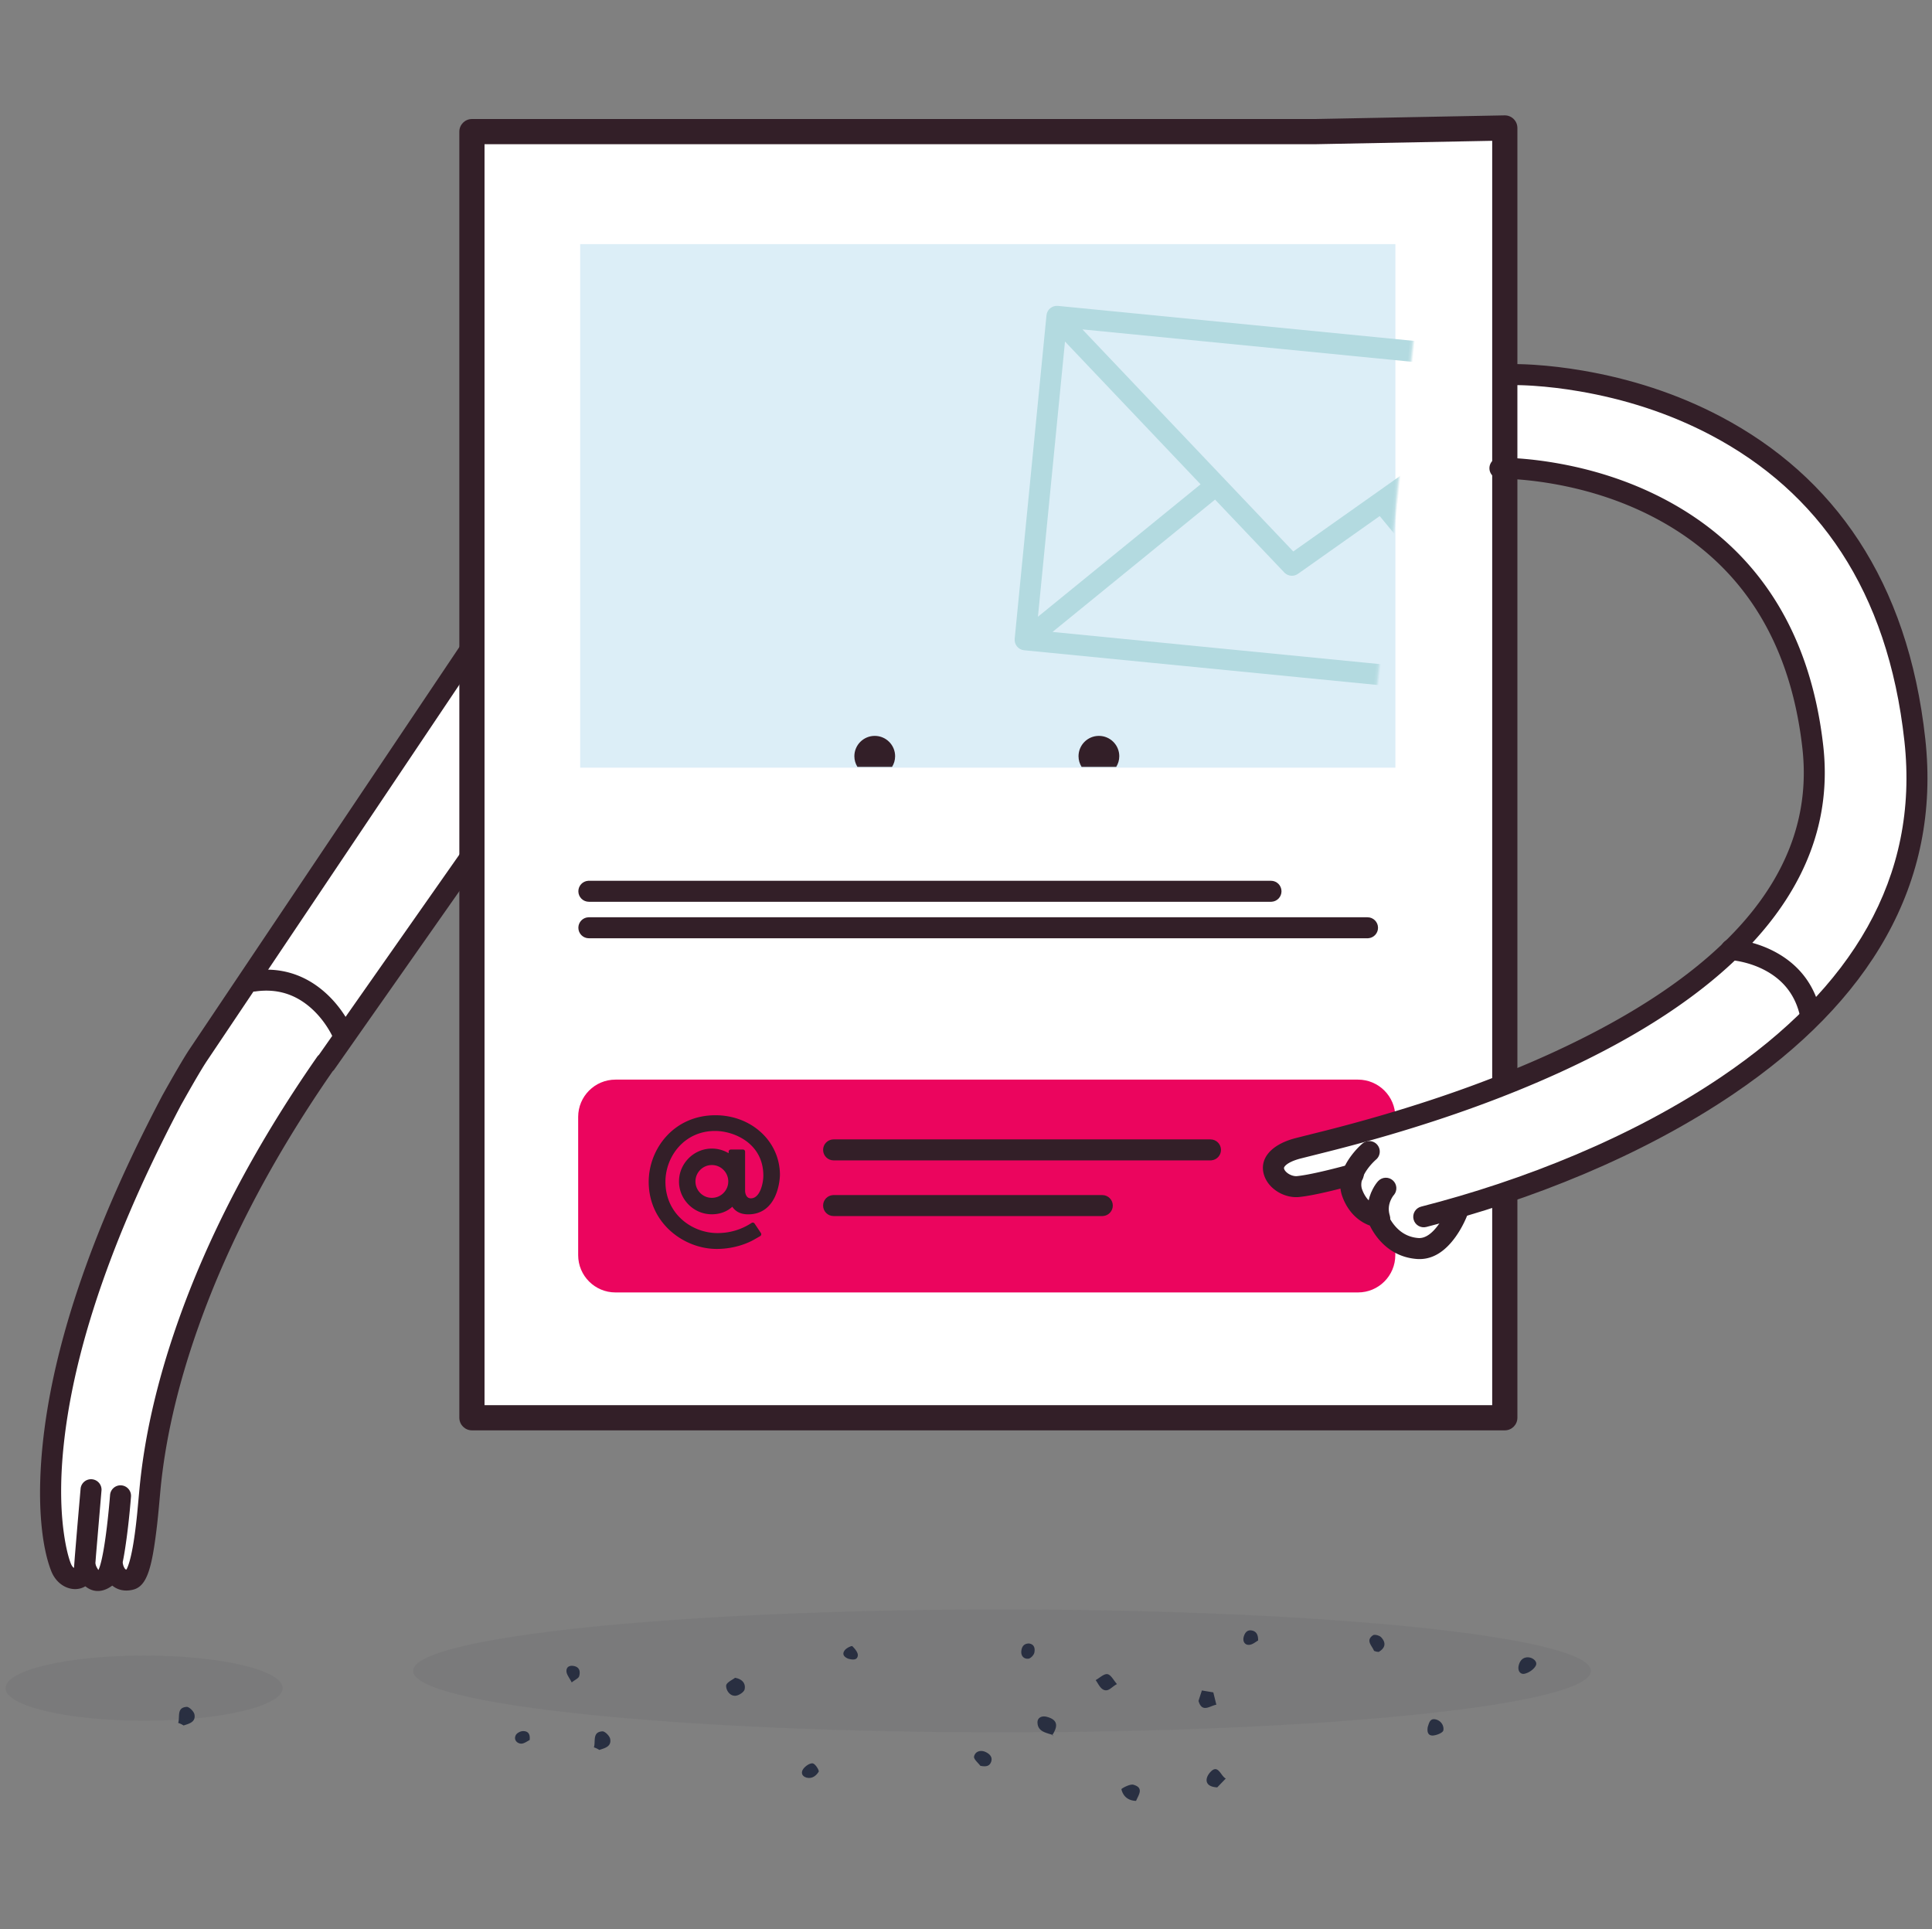 <svg width="701px" height="700px" viewBox="0 0 701 700" xmlns="http://www.w3.org/2000/svg" xmlns:xlink="http://www.w3.org/1999/xlink"><rect x="0" y="0" width="701" height="700" fill="#808080" stroke="none"/><defs><path id="a" d="M1.335.697h1.479v.782H1.335z"/><path id="c" d="M0 0h295.788v189.956H0z"/></defs><g fill="none" fill-rule="evenodd"><path d="M546.507 392.366V170.2c58.179 0 111.837 41.297 111.837 112.44 0 71.142-111.837 109.727-111.837 109.727m0-255.929V48.413H171.234l1.695 188.255s-54.189 75.263-93.325 134.872C40.467 431.147 13.895 509.809 18.791 556.385c2.554 24.276 12.249 11.2 12.249 11.2s-.293 6.464 4.995 6.464c5.29 0 5.73-5.435 5.73-5.435s4.701 10.578 7.934 2.203c3.231-8.374 4.848-44.81 10.872-65.231 6.023-20.422 30.749-86.391 66.32-132.212 35.571-45.821 44.012-61.797 44.012-61.797v200.162l375.092 2.651v-80.727S695.723 388.749 695.723 288.367s-71.442-151.93-149.216-151.93" fill="#FFF"/><path d="m545.907 41.857-68.924 1.329-305.749-.001c-2.524 0-4.57 2.046-4.57 4.57v466.636c0 2.524 2.046 4.57 4.57 4.57h374.76c2.524 0 4.57-2.046 4.57-4.57V46.427c0-2.559-2.1-4.619-4.658-4.57Zm-4.483 9.229V509.82H175.804V52.325l301.268.001 64.353-1.24Z" fill="#331F28" fill-rule="nonzero"/><path d="M554.891 601.355c-2.047-.302-3.421.926-3.874 3.026-.402 1.766.592 3.202 2.094 2.896 1.544-.315 3.37-1.541 4.098-2.89.793-1.466-.898-2.823-2.317-3.031M439.215 642.889c-2.143 2.283-2.248 5.393 2.443 5.606 1.032-1.069 2.064-2.137 3.098-3.207-1.862-.912-2.74-5.381-5.541-2.399M436.085 613.335c-.408 1.261-.818 2.524-1.226 3.787 1.301 4.498 4.135 1.772 6.476 1.374-.368-1.488-.735-2.977-1.102-4.466-1.383-.232-2.765-.463-4.148-.695M519.911 629.677c1.361-.065 3.639-1.01 3.79-1.866.297-1.677-.819-3.545-2.838-3.985-2.033-.444-2.338 1.303-2.81 2.705-.305 1.607-.044 3.239 1.857 3.147M499.373 599.242l.856.112c2.446-1.426 2.777-3.346.883-5.34-.606-.637-2.354-1.112-2.928-.719-2.808 1.919-.356 3.795.368 5.674l.821.272ZM218.552 628.164c-3.743.251-2.357 3.666-3.06 5.812a8.496 8.496 0 0 1 1.956.935c2.038-.665 4.481-1.236 3.942-4.015-.213-1.1-1.918-2.793-2.839-2.731M67.715 619.291c-3.743.251-2.357 3.666-3.06 5.813a8.491 8.491 0 0 1 1.956.933c2.038-.667 4.481-1.236 3.942-4.015-.213-1.1-1.918-2.793-2.839-2.731M189.662 628.084c-.874.033-2.1.686-2.492 1.42-.886 1.661.373 2.984 1.785 3.119 1.147.111 2.406-.938 3.216-1.295.325-2.721-1.054-3.296-2.51-3.243M397.545 609.578c.846 1.143 1.461 2.659 2.588 3.346 1.988 1.216 3.175-.942 5.148-1.899-1.205-1.355-2.167-3.375-3.45-3.607-1.258-.228-2.844 1.365-4.286 2.159M266.699 608.734c-.886.72-3.157 1.708-3.222 2.83-.09 1.529 1.192 3.805 3.363 3.687 1.208-.065 3.106-1.301 3.333-2.314.385-1.723-.364-3.644-3.474-4.203M379.685 622.867c-1.767-.433-3.258.408-3.248 2.002.019 3.332 2.984 3.771 5.43 4.572 1.967-3.038 2.128-5.514-2.183-6.575M382.288 629.954l-.393-.503c-.009-.004-.018-.006-.027-.009-.019.028-.035.056-.055.086 0-.003.475.426.475.426M208.667 604.573c-1.548-.481-3.174-.102-3.141 1.764.022 1.208 1.078 2.4 1.909 4.079 1.267-1.004 2.464-1.474 2.696-2.237.413-1.366.34-3.045-1.464-3.605M373.37 596.288c-1.837.006-2.628 1.109-2.793 2.727-.188 1.822.929 2.931 2.551 2.793.816-.068 1.986-1.312 2.169-2.196.287-1.371.101-3.03-1.927-3.324M309.258 597.271c-.24-.235-2.033.611-2.651 1.346-1.244 1.482-.41 2.566 1.183 3.202 1.446.386 3.233.667 3.458-1.143.133-1.075-1.054-2.487-1.989-3.404M357.745 635.723c-1.838-.906-3.883-.379-4.317 1.568-.213.955 1.535 2.348 2.271 3.372 1.85.371 3.305.287 3.92-1.448.62-1.742-.589-2.856-1.875-3.491M454.106 591.556c-1.767-.29-2.566 1.155-2.879 2.467-.359 1.508.432 2.94 2.156 2.748 1.188-.132 2.279-1.119 3.101-1.56.071-2.365-.843-3.403-2.378-3.654M411.222 647.533c-1.263-.35-4.394 1.399-4.337 1.633.639 2.634 2.486 4.145 5.315 4.231.932-2.19 2.969-4.766-.978-5.863" fill="#293042"/><g transform="translate(410.147 652.003)"><mask id="b" fill="#fff"><use xlink:href="#a"/></mask><path d="M2.134 1.4c-.028-.002-.053-.007-.081-.007-.01.03-.025.058-.038.086l.12-.078Z" fill="#293042" mask="url(#b)"/></g><path d="M294.905 639.787c-1.034-.172-2.651.955-3.419 1.965-.892 1.177-.722 2.686 1.171 3.211 2.061.51 3.522-.757 4.388-2.14.29-.464-1.223-2.882-2.14-3.036" fill="#293042"/><path d="M577.251 606.241c0 12.311-95.671 22.29-213.686 22.29-118.015 0-213.686-9.979-213.686-22.29 0-12.311 95.671-22.29 213.686-22.29 118.015 0 213.686 9.979 213.686 22.29M102.558 612.487c0 6.533-22.51 11.83-50.279 11.83-27.769 0-50.279-5.297-50.279-11.83 0-6.533 22.51-11.83 50.279-11.83 27.769 0 50.279 5.297 50.279 11.83" fill-opacity=".06" fill="#293042"/><path d="M496.188 332.805c2.103 0 3.809 1.705 3.809 3.809 0 2.019-1.571 3.672-3.558 3.8l-.251.008H213.659c-2.103 0-3.809-1.705-3.809-3.809 0-2.019 1.571-3.672 3.558-3.801l.25-.008h282.529ZM461.165 319.563c2.103 0 3.809 1.705 3.809 3.809 0 2.019-1.571 3.672-3.558 3.801l-.25.008H213.659c-2.103 0-3.809-1.705-3.809-3.809 0-2.019 1.571-3.672 3.558-3.8l.25-.008h247.506Z" fill="#331F28" fill-rule="nonzero"/><path d="M492.733 468.923H223.314c-7.475 0-13.535-6.06-13.535-13.535v-50.144c0-7.475 6.06-13.535 13.535-13.535h269.418c7.475 0 13.535 6.06 13.535 13.535v50.144c0 7.475-6.06 13.535-13.535 13.535" fill="#EB055E"/><path d="M264.155 429.661c-.406 2.453-2.403 4.449-4.855 4.855-1.939.32-3.84-.285-5.216-1.661-1.375-1.376-1.982-3.277-1.661-5.216.405-2.453 2.402-4.45 4.855-4.856.34-.056.68-.084 1.016-.084 1.574 0 3.067.611 4.2 1.746 1.376 1.376 1.981 3.278 1.661 5.216m-4.579-25.03c-15.149 0-24.202 12.278-24.202 24.148 0 15.046 12.809 24.359 24.676 24.359 7 0 11.998-2.507 13.363-3.276a213.192 213.192 0 0 0 2.419-1.381.784.784 0 0 0 .367-.497.787.787 0 0 0-.111-.611l-2.305-3.459c-.236-.352-.716-.45-1.076-.215-3.74 2.445-7.91 3.685-12.393 3.685-9.275 0-18.87-6.96-18.87-18.607 0-9.069 6.742-18.448 18.026-18.448 6.766 0 17.5 4.407 17.5 16.234 0 2.575-1.141 8.221-4.53 8.221-1.788 0-2.053-2.014-2.091-2.614v-14.316c0-.431-.35-.781-.781-.781h-4.404c-.43 0-.781.35-.781.781v.558c-2.214-1.325-4.742-1.884-7.341-1.617-5.75.589-10.329 5.394-10.652 11.175-.185 3.31.967 6.457 3.242 8.863 2.278 2.408 5.353 3.734 8.657 3.734 4.058 0 6.492-1.861 7.415-2.74 1.213 1.835 3.158 2.764 5.786 2.764 4.426 0 7.799-2.264 9.756-6.548 1.72-3.763 1.74-7.703 1.74-7.742 0-12.152-10.283-21.67-23.411-21.67" fill="#331F28"/><path d="M439.208 413.394c2.103 0 3.809 1.705 3.809 3.809 0 2.019-1.571 3.672-3.558 3.8l-.25.008h-136.75c-2.103 0-3.809-1.705-3.809-3.809 0-2.019 1.571-3.672 3.558-3.801l.25-.008h136.75ZM399.956 433.594c2.103 0 3.809 1.705 3.809 3.809 0 2.019-1.571 3.672-3.558 3.801l-.25.008h-97.498c-2.103 0-3.809-1.705-3.809-3.809 0-2.019 1.571-3.671 3.558-3.8l.25-.008h97.498Z" fill="#331F28" fill-rule="nonzero"/><path d="M470.517 416.757c-15.128 4.219-6.731 14.464.488 13.747 6.567-.652 20.008-4.433 20.008-4.433s-5.368-13.533-20.496-9.313" fill="#F9CBD2"/><path d="M582.537 416.444c13.005-4.865 48.945-26.898 48.945-26.898l-17.756-29.691-39.294 22.494s-69.567 27.078-79.534 29.873c-9.967 2.795 3.141 22.157 3.141 22.157l2.996 9.015s5.197 12.71 17.037 9.39c11.841-3.32 10.214-14.6 10.214-14.6s37.248-15.051 44.367-17.046c7.119-1.996 9.884-4.694 9.884-4.694" fill="#FFF"/><path fill="#FFF" d="m495.155 410.241-30.993 8.969-.726 6.369 5.191 5.273 23.427-4.524-1.044 5.571 7.845 10.041 7.085-17.867-4.435-9.219z"/><path d="M494.372 414.891c1.613-1.35 4.015-1.137 5.365.476 1.291 1.543 1.153 3.808-.274 5.183l-.45.402-.395.376c-.051.05-.105.103-.16.158-.668.666-1.339 1.42-1.959 2.236-2.212 2.911-3.08 5.639-2.27 7.843.706 1.92 1.676 3.343 2.84 4.383.791.707 1.626 1.196 2.447 1.509l.299.107.232.073.206.054.027.005a3.809 3.809 0 0 1 3.047 2.319l.126.341.16.393.167.367.216.442c.558 1.098 1.271 2.201 2.143 3.219 2.173 2.538 4.927 4.118 8.458 4.402 2.471.199 5.031-1.579 7.451-5.008.895-1.268 1.687-2.649 2.358-4.03l.352-.749.259-.591.165-.409c.74-1.969 2.935-2.966 4.905-2.226 1.969.74 2.966 2.936 2.226 4.905l-.153.392-.2.478-.246.558-.293.631a41.965 41.965 0 0 1-.164.341c-.84 1.73-1.833 3.46-2.987 5.095-3.81 5.398-8.524 8.671-14.285 8.209-5.687-.457-10.227-3.062-13.634-7.04-1.132-1.321-2.069-2.716-2.833-4.123l-.317-.604-.174-.348-.226-.082c-1.488-.567-2.965-1.401-4.352-2.552l-.459-.395c-2.092-1.869-3.776-4.34-4.914-7.436-1.901-5.175-.266-10.313 3.355-15.079 1.452-1.911 2.899-3.354 3.938-4.223Z" fill="#331F28" fill-rule="nonzero"/><path d="M500.03 428.541c1.419-1.553 3.828-1.662 5.381-.243 1.486 1.357 1.65 3.62.42 5.173l-.293.349-.162.225-.196.304-.22.378c-.038.069-.076.141-.115.215-.898 1.724-1.225 3.614-.695 5.66l.118.411c.627 2.008-.492 4.144-2.5 4.771-2.008.627-4.144-.492-4.771-2.5-1.347-4.312-.731-8.361 1.092-11.861.682-1.311 1.389-2.279 1.942-2.884ZM549.029 132.109l.904-.006.793.006 1.338.028.989.033 1.065.045 1.736.092 1.247.079c5.277.356 11.049 1.022 17.19 2.073 17.12 2.93 34.167 8.301 50.115 16.727 40.901 21.609 67.861 59.45 74.157 116.868 5.79 52.795-20.317 95.467-69.479 128.788-33.576 22.757-73.876 38.667-111.554 48.324-2.038.522-4.113-.706-4.635-2.744-.522-2.038.706-4.113 2.744-4.635 36.902-9.458 76.444-25.069 109.172-47.251 47.039-31.882 71.62-72.059 66.181-121.652-6.014-54.841-31.424-90.506-70.144-110.963-15.179-8.019-31.468-13.152-47.842-15.954-5.876-1.006-11.392-1.642-16.418-1.981l-.776-.05-1.488-.084-1.401-.062-1.312-.042-1.155-.022-.906-.004-.358.003c-2.103.045-3.844-1.624-3.889-3.727-.045-2.103 1.624-3.844 3.727-3.889Z" fill="#331F28" fill-rule="nonzero"/><path d="M544.153 166.068h.874l1.282.022.63.018 1.333.053 1.428.077c.246.015.495.031.748.048 4.134.275 8.658.789 13.473 1.599 13.442 2.261 26.831 6.403 39.364 12.901 32.077 16.631 53.263 45.728 58.249 89.767 3.068 27.094-6.545 51.331-26.823 72.691-16.798 17.695-40.42 32.947-69.226 46.063-19.196 8.74-39.629 16.064-60.766 22.287-6.662 1.962-12.972 3.691-19.379 5.346l-3.83.976-9.723 2.442-.246.066c-2.864.799-4.617 1.792-5.364 2.732-.324.407-.359.639-.224 1.002.513 1.385 2.807 2.741 4.676 2.556.493-.049 1.046-.12 1.652-.211l.951-.152 1.028-.181c.178-.033.358-.066.542-.101l1.138-.224c.196-.04.394-.08.595-.122l1.24-.264.644-.142a185.128 185.128 0 0 0 2.962-.686 248.383 248.383 0 0 0 4.563-1.142l2.475-.656 1.565-.429c2.025-.57 4.128.61 4.698 2.635.547 1.944-.518 3.96-2.396 4.622l-.769.223-2.125.575c-2.024.538-4.136 1.076-6.234 1.58-.706.169-1.399.332-2.077.487l-1.705.381-1.349.287-1.283.259a89.527 89.527 0 0 1-1.797.334l-1.11.185c-.179.028-.355.055-.528.081l-1.001.138c-.321.04-.63.075-.926.105-5.242.521-10.828-2.781-12.572-7.491-2.179-5.884 1.847-11.101 10.216-13.582l.823-.229 3.871-.98 7.333-1.837c7.158-1.822 14.118-3.712 21.515-5.889 20.818-6.129 40.925-13.336 59.761-21.912 62.103-28.276 96.854-64.882 91.636-110.965-4.692-41.436-24.299-68.365-54.186-83.861-11.772-6.104-24.414-10.014-37.122-12.152-4.555-.766-8.827-1.252-12.715-1.511l-.696-.044-1.324-.071c-.213-.01-.422-.019-.627-.027l-1.496-.047-.562-.01-.933-.002c-2.103.042-3.841-1.63-3.883-3.733-.042-2.103 1.63-3.841 3.733-3.885Z" fill="#331F28" fill-rule="nonzero"/><path d="m628.34 340.738.525.035.607.058c.108.012.219.024.333.038l.722.096c.885.127 1.918.312 3.07.567 3.812.845 7.628 2.215 11.219 4.243 8.038 4.538 13.726 11.674 15.841 21.719.433 2.058-.884 4.078-2.942 4.512-2.058.433-4.078-.884-4.512-2.942-1.639-7.782-5.912-13.143-12.132-16.655-2.881-1.627-6-2.747-9.123-3.439-1.091-.242-2.1-.412-2.995-.523l-.825-.088-.17-.012c-2.101-.106-3.718-1.894-3.612-3.995.102-2.017 1.754-3.588 3.745-3.617l.251.005ZM127.793 373.388l-.212-.481c-.04-.086-.081-.175-.125-.267l-.287-.583a30.156 30.156 0 0 0-.162-.315l-.362-.675a37.635 37.635 0 0 0-.2-.359l-.439-.758-.491-.808a47.077 47.077 0 0 0-.265-.421c-2.098-3.293-4.69-6.41-7.824-9.091-7.014-6.001-15.664-8.906-25.827-7.457-2.082.297-3.53 2.226-3.233 4.308.297 2.082 2.225 3.53 4.308 3.233 7.873-1.122 14.373 1.06 19.8 5.704 2.514 2.151 4.633 4.699 6.352 7.396.601.943 1.106 1.832 1.516 2.635l.365.746.069.155c.818 1.938 3.052 2.846 4.99 2.028 1.86-.785 2.772-2.875 2.118-4.756l-.09-.234Z" fill="#331F28" fill-rule="nonzero"/><path d="M168.159 232.533c1.172-1.747 3.538-2.212 5.285-1.04 1.674 1.123 2.171 3.343 1.178 5.063l-.138.222-99.672 148.536-.586.914-.668 1.075-1.011 1.669-1.136 1.919-.694 1.187a456.194 456.194 0 0 0-1.387 2.403l-1.417 2.485-2.236 3.975a609.932 609.932 0 0 0-1.638 3.127l-1.604 3.105a575.548 575.548 0 0 0-3.106 6.146L57.827 416.36l-1.469 3.019-1.435 2.998-1.402 2.976c-2.078 4.448-4.044 8.824-5.9 13.127l-1.222 2.858c-.201.475-.401.948-.599 1.421l-1.173 2.826c-1.543 3.754-3.001 7.452-4.375 11.092l-1.015 2.72-.984 2.699c-.162.448-.322.895-.48 1.341l-.938 2.667a344.695 344.695 0 0 0-2.629 7.874l-.816 2.582c-.134.429-.266.856-.397 1.283l-.771 2.551c-4.66 15.665-7.62 30.128-9.056 43.412-1.302 12.053-1.247 22.393-.184 31.044.056.457.115.904.175 1.342l.187 1.285.197 1.226a76.69 76.69 0 0 0 .102.591l.21 1.136c.071.368.144.727.217 1.074l.223 1.011.226.947c.038.152.076.302.114.449l.23.848.23.78c.191.621.381 1.17.567 1.644.357.913.775 1.42 1.082 1.634l.076.048.013-.049a2.551 2.551 0 0 0 .044-.282l.275-3.739.911-10.959 1.179-13.67c.183-2.095 2.03-3.646 4.126-3.462 2.012.176 3.521 1.885 3.476 3.876l-2.015 23.764-.325 4.305a28.97 28.97 0 0 0-.007.129c-.564 10.034-12.368 10.286-15.928 1.179-.769-1.966-1.464-4.306-2.053-7.006l-.246-1.179c-.279-1.401-.529-2.892-.748-4.471l-.179-1.375-.163-1.418-.146-1.46-.129-1.503c-.02-.254-.039-.51-.058-.767l-.101-1.566c-.199-3.439-.264-7.173-.167-11.191l.056-1.875c.146-4.106.458-8.495.962-13.157.119-1.098.247-2.203.386-3.316l.291-2.235c.203-1.497.424-3.007.663-4.531l.373-2.296c2.189-13.066 5.706-27.101 10.681-42.125l.893-2.662c.151-.445.304-.891.458-1.339l.939-2.692c.159-.45.319-.902.481-1.354l.985-2.723a395.447 395.447 0 0 1 2.063-5.508l1.078-2.785 1.11-2.806c.375-.939.755-1.881 1.141-2.827l1.173-2.847a462.481 462.481 0 0 1 3.711-8.666l1.301-2.93c2.855-6.372 5.939-12.89 9.259-19.557l1.549-3.087a591.028 591.028 0 0 1 1.583-3.108l1.617-3.129a618.596 618.596 0 0 1 1.651-3.15l1.589-2.835 1.44-2.539 1.426-2.486 1.763-3.023 1.229-2.062 1.091-1.78.723-1.141.222-.342 99.696-148.573Z" fill="#331F28" fill-rule="nonzero"/><path d="M44.022 538.918c2.098.159 3.669 1.988 3.51 4.085l-.106 1.31-.112 1.291-.196 2.122c-.338 3.532-.733 7.066-1.182 10.375l-.273 1.953-.272 1.825-.182 1.147-.184 1.093-.186 1.039-.19.987-.194.935-.199.884a42.734 42.734 0 0 1-.102.423l-.209.809-.216.76c-.806 2.7-1.778 4.437-3.104 5.407-4.684 3.427-9.124 1.86-11.711-2.211-.768-1.209-1.24-2.371-1.498-3.256-.589-2.019.571-4.134 2.59-4.723 1.938-.566 3.965.48 4.645 2.352l.078.238c.064.218.236.652.484 1.086l.22.363.191.338c.028.038.049.044.082.022l.038-.032.095-.195.121-.288c.234-.593.484-1.417.738-2.438l.109-.45a50.505 50.505 0 0 0 .235-1.046l.232-1.137a82.9 82.9 0 0 0 .229-1.224l.226-1.307c.037-.225.075-.452.112-.683l.221-1.425.217-1.499c.036-.256.072-.514.107-.776.434-3.198.818-6.636 1.148-10.075l.247-2.711.154-1.861c.152-2.014 1.844-3.543 3.835-3.521l.25.011Z" fill="#331F28" fill-rule="nonzero"/><path d="M168.204 307.887c1.208-1.722 3.583-2.139 5.305-.931 1.65 1.157 2.102 3.387 1.074 5.087l-.142.219-53.086 75.692a3.9 3.9 0 0 1-.519.601l-.133.115-.602.873c-21.865 31.68-37.502 62.164-47.856 91.135l-.56 1.579c-7.642 21.742-11.752 40.876-13.408 57.685l-.697 7.638-.217 2.219-.221 2.11c-.037.344-.075.684-.113 1.021l-.233 1.986-.298 2.338-.179 1.318-.273 1.884-.186 1.194-.19 1.146-.195 1.098-.2 1.05c-.034.171-.068.34-.102.507l-.21.979a51.911 51.911 0 0 1-.108.472l-.222.909c-1.359 5.319-3.199 8.155-6.292 8.94-4.372 1.11-7.809-.695-9.776-4.035-.82-1.393-1.237-2.729-1.416-3.762-.359-2.073 1.03-4.044 3.103-4.403 1.99-.345 3.886.922 4.352 2.857l.051.245c.036.207.199.729.474 1.196.227.386.382.57.651.607l.092.004.047-.082c.339-.621.702-1.575 1.06-2.812l.119-.423c.269-.978.526-2.084.772-3.309l.243-1.266.236-1.344c.039-.231.077-.464.115-.701l.225-1.459.219-1.534.212-1.606c.079-.62.155-1.248.231-1.889l.221-1.961.215-2.052.795-8.613c1.634-17.696 5.885-37.825 13.918-60.68 10.761-30.616 27.263-62.83 50.55-96.27a3.901 3.901 0 0 1 .518-.603l.158-.141 52.48-74.828Z" fill="#331F28" fill-rule="nonzero"/><g><g transform="translate(210.51 88.572)"><mask id="d" fill="#fff"><use xlink:href="#c"/></mask><use fill="#DCEEF7" fill-rule="nonzero" xlink:href="#c"/><path d="M195.607 185.815c0-4.084-3.31-7.394-7.394-7.394-4.083 0-7.394 3.31-7.394 7.394 0 1.43.424 2.754 1.128 3.885h12.533c.702-1.131 1.127-2.455 1.127-3.885M114.273 185.815c0-4.084-3.309-7.394-7.394-7.394-4.083 0-7.394 3.31-7.394 7.394 0 1.43.424 2.754 1.128 3.885h12.533c.702-1.131 1.127-2.455 1.127-3.885" fill="#331F28" mask="url(#d)"/><path d="M352.612 30.596c2.103-.014 3.82 1.68 3.834 3.783l.794 117.919c.014 2.103-1.68 3.82-3.783 3.834l-186.266 1.256c-2.103.014-3.82-1.68-3.834-3.783L162.563 35.684c-.014-2.103 1.679-3.82 3.783-3.834ZM290.42 95.488l-27.301 23.946c-1.351 1.185-3.334 1.257-4.763.208l-.221-.175-27.749-23.684-53.634 53.921 167.914-1.131-54.246-53.085Zm-120.181-51.042.675 100.326 53.661-53.949-54.336-46.377Zm178.655-.242-52.73 46.247 53.393 52.25-.663-98.497Zm-4.787-5.933-168.045 1.131 56.283 48.037c.187.128.364.275.531.441l.067.071 27.631 23.583 83.534-73.263Z" fill="#B3DAE0" fill-rule="nonzero" mask="url(#d)" transform="rotate(6 259.902 93.992)"/></g></g></g></svg>
